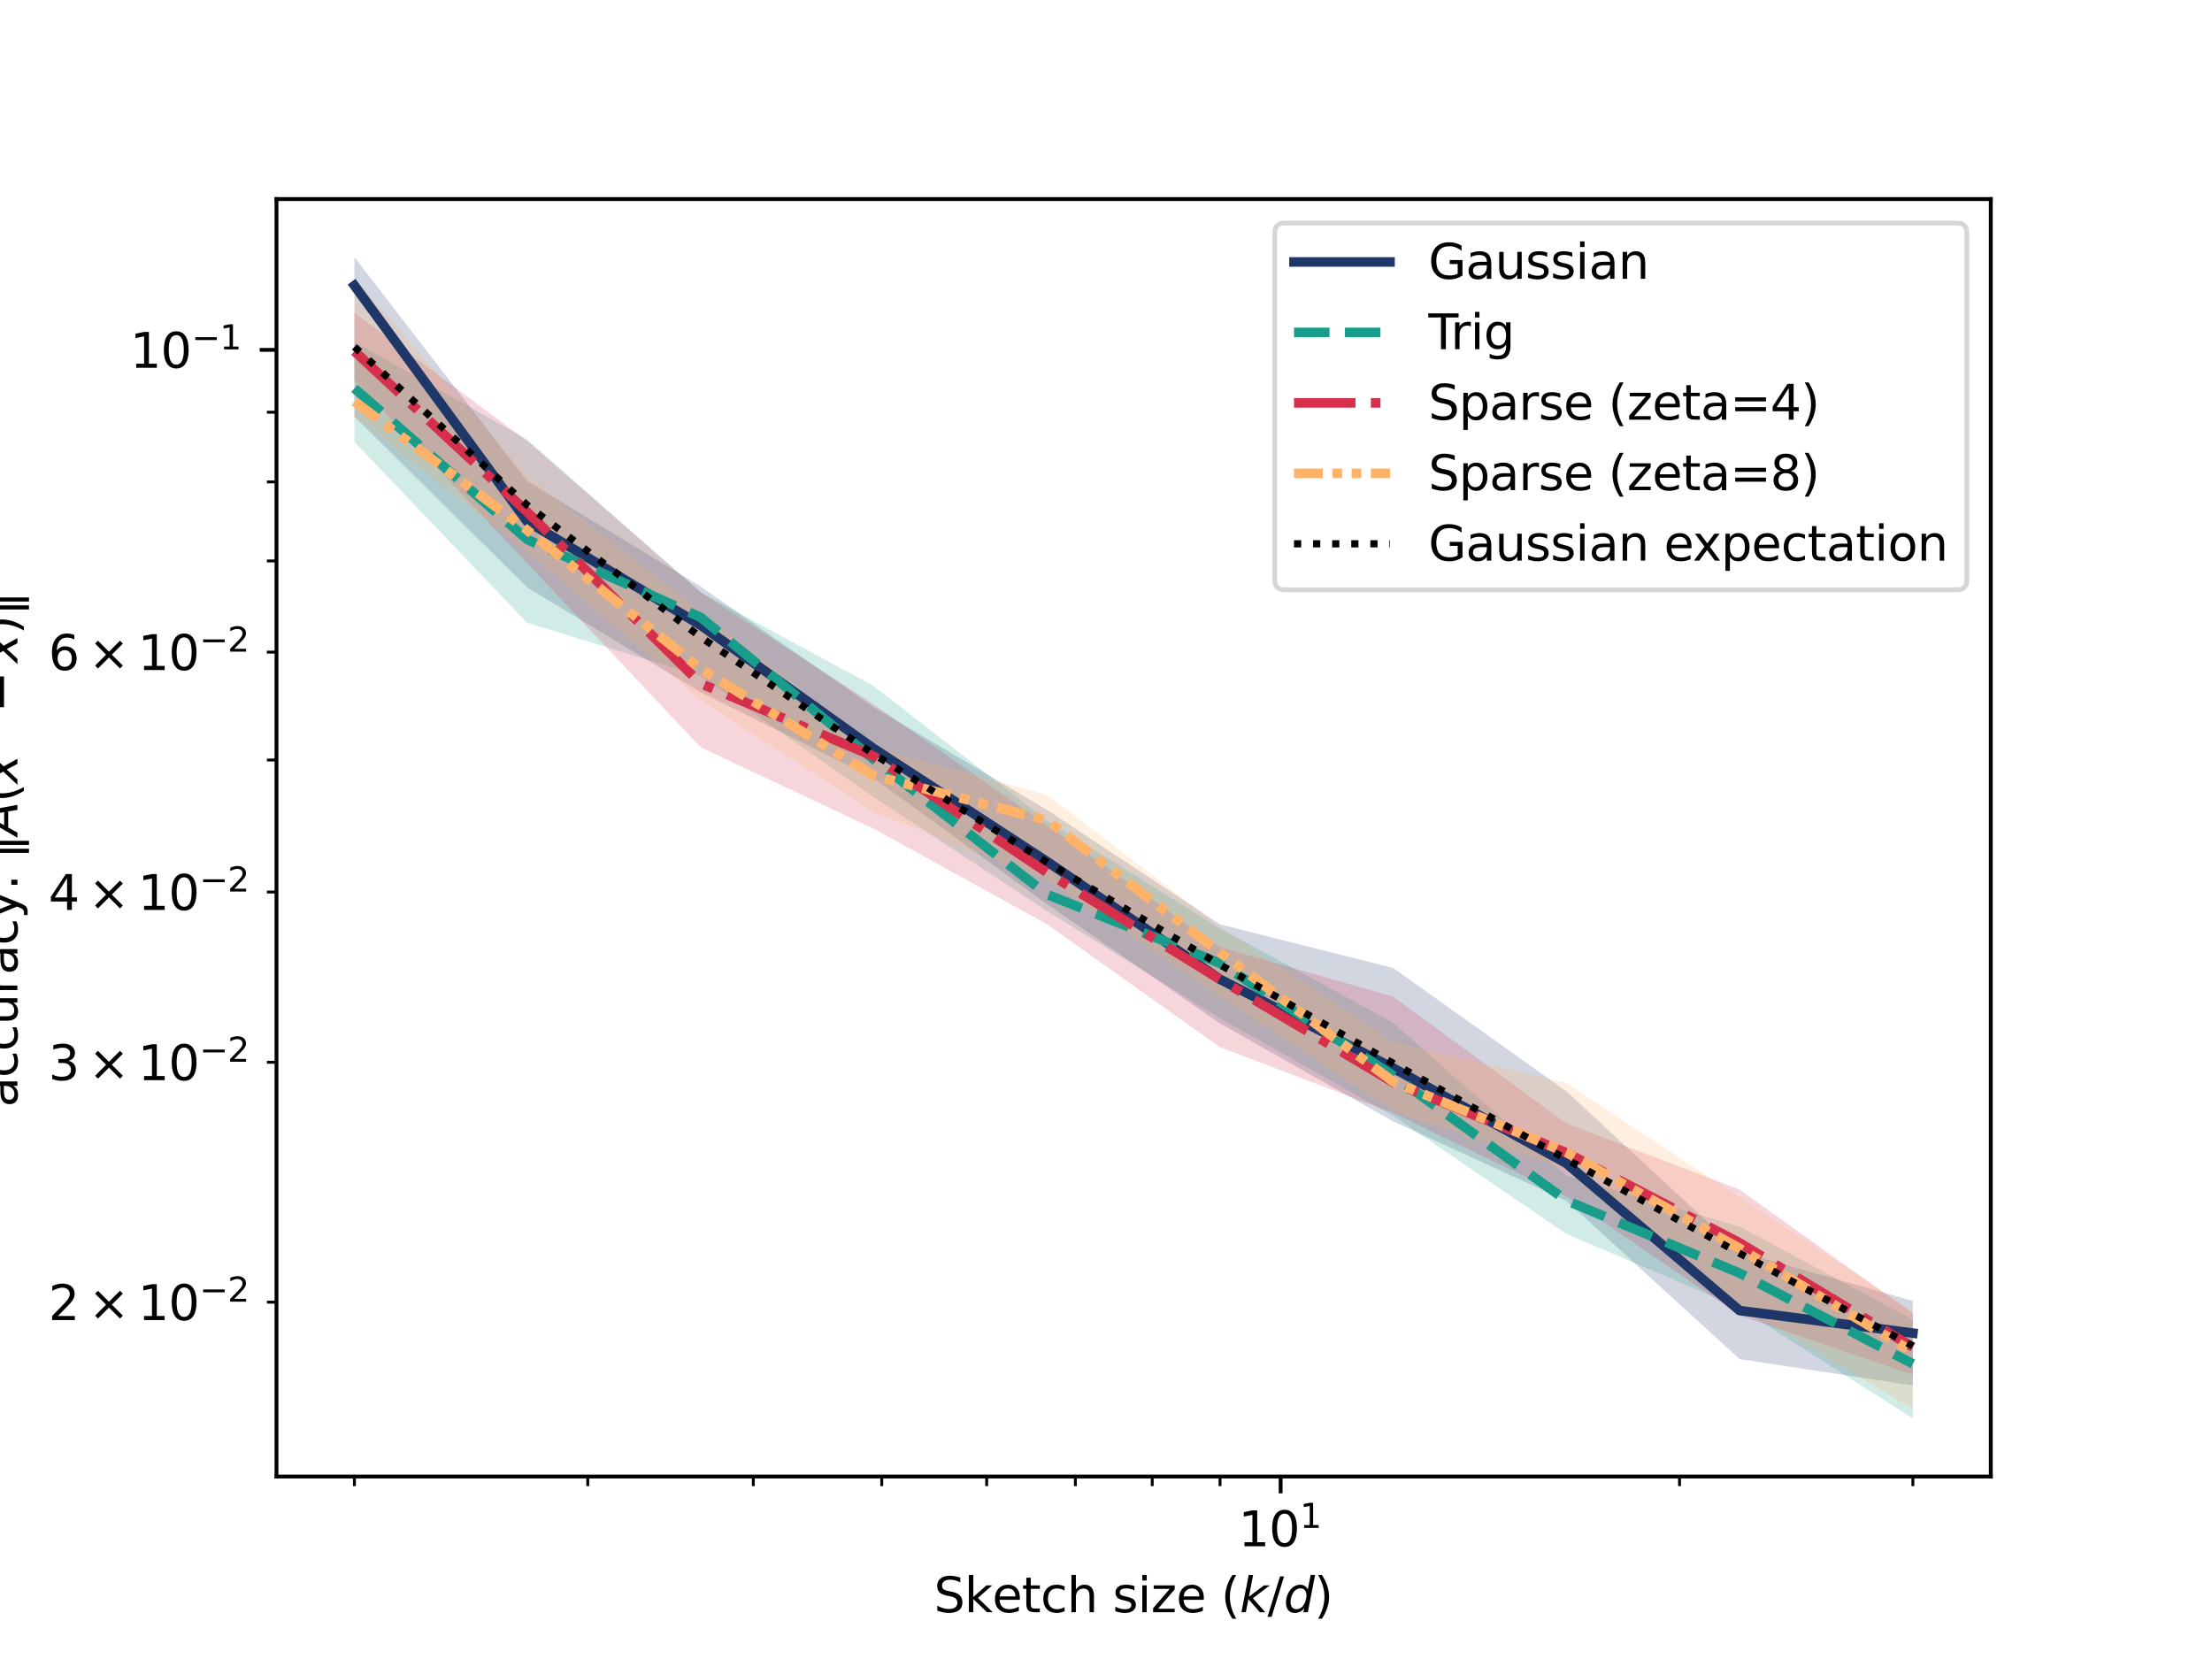 <?xml version="1.0" encoding="utf-8" standalone="no"?>
<!DOCTYPE svg PUBLIC "-//W3C//DTD SVG 1.1//EN"
  "http://www.w3.org/Graphics/SVG/1.1/DTD/svg11.dtd">
<svg xmlns:xlink="http://www.w3.org/1999/xlink" width="460.8pt" height="345.6pt" viewBox="0 0 460.8 345.6" xmlns="http://www.w3.org/2000/svg" version="1.1">
 <defs>
  <style type="text/css">*{stroke-linejoin: round; stroke-linecap: butt}</style>
 </defs>
 <g id="figure_1">
  <g id="patch_1">
   <path d="M 0 345.6 
L 460.8 345.6 
L 460.8 0 
L 0 0 
z
" style="fill: #ffffff"/>
  </g>
  <g id="axes_1">
   <g id="patch_2">
    <path d="M 57.6 307.584 
L 414.72 307.584 
L 414.72 41.472 
L 57.6 41.472 
z
" style="fill: #ffffff"/>
   </g>
   <g id="PolyCollection_1">
    <path d="M 73.833 53.568 
L 73.833 86.768 
L 109.811 122.373 
L 145.953 144.186 
L 181.992 162.075 
L 218.051 188.304 
L 254.149 213.185 
L 290.226 233.605 
L 326.306 250.162 
L 362.389 283.128 
L 398.487 288.623 
L 398.487 271.011 
L 398.487 271.011 
L 362.389 260.758 
L 326.306 227.338 
L 290.226 201.651 
L 254.149 192.556 
L 218.051 168.67 
L 181.992 147.307 
L 145.953 122.19 
L 109.811 100.22 
L 73.833 53.568 
z
" clip-path="url(#p7a488f86e8)" style="fill: #1e3668; fill-opacity: 0.2"/>
   </g>
   <g id="PolyCollection_2">
    <path d="M 73.833 71.221 
L 73.833 92.064 
L 109.811 129.731 
L 145.953 140.847 
L 181.992 166.05 
L 218.051 189.739 
L 254.149 212.107 
L 290.226 232.442 
L 326.306 257.052 
L 362.389 272.453 
L 398.487 295.488 
L 398.487 274.929 
L 398.487 274.929 
L 362.389 255.512 
L 326.306 244.928 
L 290.226 213.072 
L 254.149 193.383 
L 218.051 170.928 
L 181.992 142.921 
L 145.953 123.383 
L 109.811 91.549 
L 73.833 71.221 
z
" clip-path="url(#p7a488f86e8)" style="fill: #199d8b; fill-opacity: 0.2"/>
   </g>
   <g id="PolyCollection_3">
    <path d="M 73.833 65.202 
L 73.833 79.152 
L 109.811 117.314 
L 145.953 155.671 
L 181.992 172.614 
L 218.051 192.502 
L 254.149 218.147 
L 290.226 231.862 
L 326.306 249.237 
L 362.389 274.013 
L 398.487 286.441 
L 398.487 273.611 
L 398.487 273.611 
L 362.389 247.814 
L 326.306 234.042 
L 290.226 207.619 
L 254.149 197.309 
L 218.051 171.881 
L 181.992 146.725 
L 145.953 123.346 
L 109.811 91.857 
L 73.833 65.202 
z
" clip-path="url(#p7a488f86e8)" style="fill: #d52f4c; fill-opacity: 0.2"/>
   </g>
   <g id="PolyCollection_4">
    <path d="M 73.833 57.929 
L 73.833 86.799 
L 109.811 114.95 
L 145.953 145.797 
L 181.992 169.14 
L 218.051 183.256 
L 254.149 207.52 
L 290.226 231.473 
L 326.306 243.606 
L 362.389 271.92 
L 398.487 293.576 
L 398.487 273.234 
L 398.487 273.234 
L 362.389 249.407 
L 326.306 225.595 
L 290.226 217.062 
L 254.149 193.051 
L 218.051 165.557 
L 181.992 155.71 
L 145.953 127.354 
L 109.811 99.254 
L 73.833 57.929 
z
" clip-path="url(#p7a488f86e8)" style="fill: #ffb268; fill-opacity: 0.2"/>
   </g>
   <g id="matplotlib.axis_1">
    <g id="xtick_1">
     <g id="line2d_1">
      <defs>
       <path id="m888dd6741e" d="M 0 0 
L 0 3.5 
" style="stroke: #000000; stroke-width: 0.8"/>
      </defs>
      <g>
       <use xlink:href="#m888dd6741e" x="266.78" y="307.584" style="stroke: #000000; stroke-width: 0.8"/>
      </g>
     </g>
     <g id="text_1">
      <!-- $\mathdefault{10^{1}}$ -->
      <g transform="translate(257.98 322.182) scale(0.1 -0.1)">
       <defs>
        <path id="DejaVuSans-31" d="M 794 531 
L 1825 531 
L 1825 4091 
L 703 3866 
L 703 4441 
L 1819 4666 
L 2450 4666 
L 2450 531 
L 3481 531 
L 3481 0 
L 794 0 
L 794 531 
z
" transform="scale(0.016)"/>
        <path id="DejaVuSans-30" d="M 2034 4250 
Q 1547 4250 1301 3770 
Q 1056 3291 1056 2328 
Q 1056 1369 1301 889 
Q 1547 409 2034 409 
Q 2525 409 2770 889 
Q 3016 1369 3016 2328 
Q 3016 3291 2770 3770 
Q 2525 4250 2034 4250 
z
M 2034 4750 
Q 2819 4750 3233 4129 
Q 3647 3509 3647 2328 
Q 3647 1150 3233 529 
Q 2819 -91 2034 -91 
Q 1250 -91 836 529 
Q 422 1150 422 2328 
Q 422 3509 836 4129 
Q 1250 4750 2034 4750 
z
" transform="scale(0.016)"/>
       </defs>
       <use xlink:href="#DejaVuSans-31" transform="translate(0 0.684)"/>
       <use xlink:href="#DejaVuSans-30" transform="translate(63.623 0.684)"/>
       <use xlink:href="#DejaVuSans-31" transform="translate(128.203 38.966) scale(0.7)"/>
      </g>
     </g>
    </g>
    <g id="xtick_2">
     <g id="line2d_2">
      <defs>
       <path id="m5895e3e5b6" d="M 0 0 
L 0 2 
" style="stroke: #000000; stroke-width: 0.6"/>
      </defs>
      <g>
       <use xlink:href="#m5895e3e5b6" x="73.833" y="307.584" style="stroke: #000000; stroke-width: 0.6"/>
      </g>
     </g>
    </g>
    <g id="xtick_3">
     <g id="line2d_3">
      <g>
       <use xlink:href="#m5895e3e5b6" x="122.442" y="307.584" style="stroke: #000000; stroke-width: 0.6"/>
      </g>
     </g>
    </g>
    <g id="xtick_4">
     <g id="line2d_4">
      <g>
       <use xlink:href="#m5895e3e5b6" x="156.931" y="307.584" style="stroke: #000000; stroke-width: 0.6"/>
      </g>
     </g>
    </g>
    <g id="xtick_5">
     <g id="line2d_5">
      <g>
       <use xlink:href="#m5895e3e5b6" x="183.682" y="307.584" style="stroke: #000000; stroke-width: 0.6"/>
      </g>
     </g>
    </g>
    <g id="xtick_6">
     <g id="line2d_6">
      <g>
       <use xlink:href="#m5895e3e5b6" x="205.54" y="307.584" style="stroke: #000000; stroke-width: 0.6"/>
      </g>
     </g>
    </g>
    <g id="xtick_7">
     <g id="line2d_7">
      <g>
       <use xlink:href="#m5895e3e5b6" x="224.02" y="307.584" style="stroke: #000000; stroke-width: 0.6"/>
      </g>
     </g>
    </g>
    <g id="xtick_8">
     <g id="line2d_8">
      <g>
       <use xlink:href="#m5895e3e5b6" x="240.029" y="307.584" style="stroke: #000000; stroke-width: 0.6"/>
      </g>
     </g>
    </g>
    <g id="xtick_9">
     <g id="line2d_9">
      <g>
       <use xlink:href="#m5895e3e5b6" x="254.149" y="307.584" style="stroke: #000000; stroke-width: 0.6"/>
      </g>
     </g>
    </g>
    <g id="xtick_10">
     <g id="line2d_10">
      <g>
       <use xlink:href="#m5895e3e5b6" x="349.878" y="307.584" style="stroke: #000000; stroke-width: 0.6"/>
      </g>
     </g>
    </g>
    <g id="xtick_11">
     <g id="line2d_11">
      <g>
       <use xlink:href="#m5895e3e5b6" x="398.487" y="307.584" style="stroke: #000000; stroke-width: 0.6"/>
      </g>
     </g>
    </g>
    <g id="text_2">
     <!-- Sketch size ($k/d$) -->
     <g transform="translate(194.56 335.861) scale(0.1 -0.1)">
      <defs>
       <path id="DejaVuSans-53" d="M 3425 4513 
L 3425 3897 
Q 3066 4069 2747 4153 
Q 2428 4238 2131 4238 
Q 1616 4238 1336 4038 
Q 1056 3838 1056 3469 
Q 1056 3159 1242 3001 
Q 1428 2844 1947 2747 
L 2328 2669 
Q 3034 2534 3370 2195 
Q 3706 1856 3706 1288 
Q 3706 609 3251 259 
Q 2797 -91 1919 -91 
Q 1588 -91 1214 -16 
Q 841 59 441 206 
L 441 856 
Q 825 641 1194 531 
Q 1563 422 1919 422 
Q 2459 422 2753 634 
Q 3047 847 3047 1241 
Q 3047 1584 2836 1778 
Q 2625 1972 2144 2069 
L 1759 2144 
Q 1053 2284 737 2584 
Q 422 2884 422 3419 
Q 422 4038 858 4394 
Q 1294 4750 2059 4750 
Q 2388 4750 2728 4690 
Q 3069 4631 3425 4513 
z
" transform="scale(0.016)"/>
       <path id="DejaVuSans-6b" d="M 581 4863 
L 1159 4863 
L 1159 1991 
L 2875 3500 
L 3609 3500 
L 1753 1863 
L 3688 0 
L 2938 0 
L 1159 1709 
L 1159 0 
L 581 0 
L 581 4863 
z
" transform="scale(0.016)"/>
       <path id="DejaVuSans-65" d="M 3597 1894 
L 3597 1613 
L 953 1613 
Q 991 1019 1311 708 
Q 1631 397 2203 397 
Q 2534 397 2845 478 
Q 3156 559 3463 722 
L 3463 178 
Q 3153 47 2828 -22 
Q 2503 -91 2169 -91 
Q 1331 -91 842 396 
Q 353 884 353 1716 
Q 353 2575 817 3079 
Q 1281 3584 2069 3584 
Q 2775 3584 3186 3129 
Q 3597 2675 3597 1894 
z
M 3022 2063 
Q 3016 2534 2758 2815 
Q 2500 3097 2075 3097 
Q 1594 3097 1305 2825 
Q 1016 2553 972 2059 
L 3022 2063 
z
" transform="scale(0.016)"/>
       <path id="DejaVuSans-74" d="M 1172 4494 
L 1172 3500 
L 2356 3500 
L 2356 3053 
L 1172 3053 
L 1172 1153 
Q 1172 725 1289 603 
Q 1406 481 1766 481 
L 2356 481 
L 2356 0 
L 1766 0 
Q 1100 0 847 248 
Q 594 497 594 1153 
L 594 3053 
L 172 3053 
L 172 3500 
L 594 3500 
L 594 4494 
L 1172 4494 
z
" transform="scale(0.016)"/>
       <path id="DejaVuSans-63" d="M 3122 3366 
L 3122 2828 
Q 2878 2963 2633 3030 
Q 2388 3097 2138 3097 
Q 1578 3097 1268 2742 
Q 959 2388 959 1747 
Q 959 1106 1268 751 
Q 1578 397 2138 397 
Q 2388 397 2633 464 
Q 2878 531 3122 666 
L 3122 134 
Q 2881 22 2623 -34 
Q 2366 -91 2075 -91 
Q 1284 -91 818 406 
Q 353 903 353 1747 
Q 353 2603 823 3093 
Q 1294 3584 2113 3584 
Q 2378 3584 2631 3529 
Q 2884 3475 3122 3366 
z
" transform="scale(0.016)"/>
       <path id="DejaVuSans-68" d="M 3513 2113 
L 3513 0 
L 2938 0 
L 2938 2094 
Q 2938 2591 2744 2837 
Q 2550 3084 2163 3084 
Q 1697 3084 1428 2787 
Q 1159 2491 1159 1978 
L 1159 0 
L 581 0 
L 581 4863 
L 1159 4863 
L 1159 2956 
Q 1366 3272 1645 3428 
Q 1925 3584 2291 3584 
Q 2894 3584 3203 3211 
Q 3513 2838 3513 2113 
z
" transform="scale(0.016)"/>
       <path id="DejaVuSans-20" transform="scale(0.016)"/>
       <path id="DejaVuSans-73" d="M 2834 3397 
L 2834 2853 
Q 2591 2978 2328 3040 
Q 2066 3103 1784 3103 
Q 1356 3103 1142 2972 
Q 928 2841 928 2578 
Q 928 2378 1081 2264 
Q 1234 2150 1697 2047 
L 1894 2003 
Q 2506 1872 2764 1633 
Q 3022 1394 3022 966 
Q 3022 478 2636 193 
Q 2250 -91 1575 -91 
Q 1294 -91 989 -36 
Q 684 19 347 128 
L 347 722 
Q 666 556 975 473 
Q 1284 391 1588 391 
Q 1994 391 2212 530 
Q 2431 669 2431 922 
Q 2431 1156 2273 1281 
Q 2116 1406 1581 1522 
L 1381 1569 
Q 847 1681 609 1914 
Q 372 2147 372 2553 
Q 372 3047 722 3315 
Q 1072 3584 1716 3584 
Q 2034 3584 2315 3537 
Q 2597 3491 2834 3397 
z
" transform="scale(0.016)"/>
       <path id="DejaVuSans-69" d="M 603 3500 
L 1178 3500 
L 1178 0 
L 603 0 
L 603 3500 
z
M 603 4863 
L 1178 4863 
L 1178 4134 
L 603 4134 
L 603 4863 
z
" transform="scale(0.016)"/>
       <path id="DejaVuSans-7a" d="M 353 3500 
L 3084 3500 
L 3084 2975 
L 922 459 
L 3084 459 
L 3084 0 
L 275 0 
L 275 525 
L 2438 3041 
L 353 3041 
L 353 3500 
z
" transform="scale(0.016)"/>
       <path id="DejaVuSans-28" d="M 1984 4856 
Q 1566 4138 1362 3434 
Q 1159 2731 1159 2009 
Q 1159 1288 1364 580 
Q 1569 -128 1984 -844 
L 1484 -844 
Q 1016 -109 783 600 
Q 550 1309 550 2009 
Q 550 2706 781 3412 
Q 1013 4119 1484 4856 
L 1984 4856 
z
" transform="scale(0.016)"/>
       <path id="DejaVuSans-Oblique-6b" d="M 1172 4863 
L 1747 4863 
L 1197 2028 
L 3169 3500 
L 3916 3500 
L 1716 1825 
L 3322 0 
L 2625 0 
L 1131 1709 
L 800 0 
L 225 0 
L 1172 4863 
z
" transform="scale(0.016)"/>
       <path id="DejaVuSans-2f" d="M 1625 4666 
L 2156 4666 
L 531 -594 
L 0 -594 
L 1625 4666 
z
" transform="scale(0.016)"/>
       <path id="DejaVuSans-Oblique-64" d="M 2675 525 
Q 2444 222 2128 65 
Q 1813 -91 1428 -91 
Q 903 -91 598 267 
Q 294 625 294 1247 
Q 294 1766 478 2236 
Q 663 2706 1013 3078 
Q 1244 3325 1534 3454 
Q 1825 3584 2144 3584 
Q 2481 3584 2739 3421 
Q 2997 3259 3138 2956 
L 3513 4863 
L 4091 4863 
L 3144 0 
L 2566 0 
L 2675 525 
z
M 891 1350 
Q 891 897 1095 644 
Q 1300 391 1663 391 
Q 1931 391 2161 520 
Q 2391 650 2566 903 
Q 2750 1166 2856 1509 
Q 2963 1853 2963 2188 
Q 2963 2622 2758 2865 
Q 2553 3109 2194 3109 
Q 1922 3109 1687 2981 
Q 1453 2853 1288 2613 
Q 1106 2353 998 2009 
Q 891 1666 891 1350 
z
" transform="scale(0.016)"/>
       <path id="DejaVuSans-29" d="M 513 4856 
L 1013 4856 
Q 1481 4119 1714 3412 
Q 1947 2706 1947 2009 
Q 1947 1309 1714 600 
Q 1481 -109 1013 -844 
L 513 -844 
Q 928 -128 1133 580 
Q 1338 1288 1338 2009 
Q 1338 2731 1133 3434 
Q 928 4138 513 4856 
z
" transform="scale(0.016)"/>
      </defs>
      <use xlink:href="#DejaVuSans-53" transform="translate(0 0.016)"/>
      <use xlink:href="#DejaVuSans-6b" transform="translate(63.477 0.016)"/>
      <use xlink:href="#DejaVuSans-65" transform="translate(121.387 0.016)"/>
      <use xlink:href="#DejaVuSans-74" transform="translate(182.91 0.016)"/>
      <use xlink:href="#DejaVuSans-63" transform="translate(222.119 0.016)"/>
      <use xlink:href="#DejaVuSans-68" transform="translate(277.1 0.016)"/>
      <use xlink:href="#DejaVuSans-20" transform="translate(340.479 0.016)"/>
      <use xlink:href="#DejaVuSans-73" transform="translate(372.266 0.016)"/>
      <use xlink:href="#DejaVuSans-69" transform="translate(424.365 0.016)"/>
      <use xlink:href="#DejaVuSans-7a" transform="translate(452.148 0.016)"/>
      <use xlink:href="#DejaVuSans-65" transform="translate(504.639 0.016)"/>
      <use xlink:href="#DejaVuSans-20" transform="translate(566.162 0.016)"/>
      <use xlink:href="#DejaVuSans-28" transform="translate(597.949 0.016)"/>
      <use xlink:href="#DejaVuSans-Oblique-6b" transform="translate(636.963 0.016)"/>
      <use xlink:href="#DejaVuSans-2f" transform="translate(694.873 0.016)"/>
      <use xlink:href="#DejaVuSans-Oblique-64" transform="translate(728.564 0.016)"/>
      <use xlink:href="#DejaVuSans-29" transform="translate(792.041 0.016)"/>
     </g>
    </g>
   </g>
   <g id="matplotlib.axis_2">
    <g id="ytick_1">
     <g id="line2d_12">
      <defs>
       <path id="m5e36f7bb59" d="M 0 0 
L -3.5 0 
" style="stroke: #000000; stroke-width: 0.8"/>
      </defs>
      <g>
       <use xlink:href="#m5e36f7bb59" x="57.6" y="72.885" style="stroke: #000000; stroke-width: 0.8"/>
      </g>
     </g>
     <g id="text_3">
      <!-- $\mathdefault{10^{-1}}$ -->
      <g transform="translate(27.1 76.684) scale(0.1 -0.1)">
       <defs>
        <path id="DejaVuSans-2212" d="M 678 2272 
L 4684 2272 
L 4684 1741 
L 678 1741 
L 678 2272 
z
" transform="scale(0.016)"/>
       </defs>
       <use xlink:href="#DejaVuSans-31" transform="translate(0 0.684)"/>
       <use xlink:href="#DejaVuSans-30" transform="translate(63.623 0.684)"/>
       <use xlink:href="#DejaVuSans-2212" transform="translate(128.203 38.966) scale(0.7)"/>
       <use xlink:href="#DejaVuSans-31" transform="translate(186.855 38.966) scale(0.7)"/>
      </g>
     </g>
    </g>
    <g id="ytick_2">
     <g id="line2d_13">
      <defs>
       <path id="m62180557c3" d="M 0 0 
L -2 0 
" style="stroke: #000000; stroke-width: 0.6"/>
      </defs>
      <g>
       <use xlink:href="#m62180557c3" x="57.6" y="271.269" style="stroke: #000000; stroke-width: 0.6"/>
      </g>
     </g>
     <g id="text_4">
      <!-- $\mathdefault{2\times10^{-2}}$ -->
      <g transform="translate(10.1 275.068) scale(0.1 -0.1)">
       <defs>
        <path id="DejaVuSans-32" d="M 1228 531 
L 3431 531 
L 3431 0 
L 469 0 
L 469 531 
Q 828 903 1448 1529 
Q 2069 2156 2228 2338 
Q 2531 2678 2651 2914 
Q 2772 3150 2772 3378 
Q 2772 3750 2511 3984 
Q 2250 4219 1831 4219 
Q 1534 4219 1204 4116 
Q 875 4013 500 3803 
L 500 4441 
Q 881 4594 1212 4672 
Q 1544 4750 1819 4750 
Q 2544 4750 2975 4387 
Q 3406 4025 3406 3419 
Q 3406 3131 3298 2873 
Q 3191 2616 2906 2266 
Q 2828 2175 2409 1742 
Q 1991 1309 1228 531 
z
" transform="scale(0.016)"/>
        <path id="DejaVuSans-d7" d="M 4488 3438 
L 3059 2003 
L 4488 575 
L 4116 197 
L 2681 1631 
L 1247 197 
L 878 575 
L 2303 2003 
L 878 3438 
L 1247 3816 
L 2681 2381 
L 4116 3816 
L 4488 3438 
z
" transform="scale(0.016)"/>
       </defs>
       <use xlink:href="#DejaVuSans-32" transform="translate(0 0.766)"/>
       <use xlink:href="#DejaVuSans-d7" transform="translate(83.105 0.766)"/>
       <use xlink:href="#DejaVuSans-31" transform="translate(186.377 0.766)"/>
       <use xlink:href="#DejaVuSans-30" transform="translate(250 0.766)"/>
       <use xlink:href="#DejaVuSans-2212" transform="translate(314.58 39.047) scale(0.7)"/>
       <use xlink:href="#DejaVuSans-32" transform="translate(373.232 39.047) scale(0.7)"/>
      </g>
     </g>
    </g>
    <g id="ytick_3">
     <g id="line2d_14">
      <g>
       <use xlink:href="#m62180557c3" x="57.6" y="221.29" style="stroke: #000000; stroke-width: 0.6"/>
      </g>
     </g>
     <g id="text_5">
      <!-- $\mathdefault{3\times10^{-2}}$ -->
      <g transform="translate(10.1 225.089) scale(0.1 -0.1)">
       <defs>
        <path id="DejaVuSans-33" d="M 2597 2516 
Q 3050 2419 3304 2112 
Q 3559 1806 3559 1356 
Q 3559 666 3084 287 
Q 2609 -91 1734 -91 
Q 1441 -91 1130 -33 
Q 819 25 488 141 
L 488 750 
Q 750 597 1062 519 
Q 1375 441 1716 441 
Q 2309 441 2620 675 
Q 2931 909 2931 1356 
Q 2931 1769 2642 2001 
Q 2353 2234 1838 2234 
L 1294 2234 
L 1294 2753 
L 1863 2753 
Q 2328 2753 2575 2939 
Q 2822 3125 2822 3475 
Q 2822 3834 2567 4026 
Q 2313 4219 1838 4219 
Q 1578 4219 1281 4162 
Q 984 4106 628 3988 
L 628 4550 
Q 988 4650 1302 4700 
Q 1616 4750 1894 4750 
Q 2613 4750 3031 4423 
Q 3450 4097 3450 3541 
Q 3450 3153 3228 2886 
Q 3006 2619 2597 2516 
z
" transform="scale(0.016)"/>
       </defs>
       <use xlink:href="#DejaVuSans-33" transform="translate(0 0.766)"/>
       <use xlink:href="#DejaVuSans-d7" transform="translate(83.105 0.766)"/>
       <use xlink:href="#DejaVuSans-31" transform="translate(186.377 0.766)"/>
       <use xlink:href="#DejaVuSans-30" transform="translate(250 0.766)"/>
       <use xlink:href="#DejaVuSans-2212" transform="translate(314.58 39.047) scale(0.7)"/>
       <use xlink:href="#DejaVuSans-32" transform="translate(373.232 39.047) scale(0.7)"/>
      </g>
     </g>
    </g>
    <g id="ytick_4">
     <g id="line2d_15">
      <g>
       <use xlink:href="#m62180557c3" x="57.6" y="185.83" style="stroke: #000000; stroke-width: 0.6"/>
      </g>
     </g>
     <g id="text_6">
      <!-- $\mathdefault{4\times10^{-2}}$ -->
      <g transform="translate(10.1 189.629) scale(0.1 -0.1)">
       <defs>
        <path id="DejaVuSans-34" d="M 2419 4116 
L 825 1625 
L 2419 1625 
L 2419 4116 
z
M 2253 4666 
L 3047 4666 
L 3047 1625 
L 3713 1625 
L 3713 1100 
L 3047 1100 
L 3047 0 
L 2419 0 
L 2419 1100 
L 313 1100 
L 313 1709 
L 2253 4666 
z
" transform="scale(0.016)"/>
       </defs>
       <use xlink:href="#DejaVuSans-34" transform="translate(0 0.766)"/>
       <use xlink:href="#DejaVuSans-d7" transform="translate(83.105 0.766)"/>
       <use xlink:href="#DejaVuSans-31" transform="translate(186.377 0.766)"/>
       <use xlink:href="#DejaVuSans-30" transform="translate(250 0.766)"/>
       <use xlink:href="#DejaVuSans-2212" transform="translate(314.58 39.047) scale(0.7)"/>
       <use xlink:href="#DejaVuSans-32" transform="translate(373.232 39.047) scale(0.7)"/>
      </g>
     </g>
    </g>
    <g id="ytick_5">
     <g id="line2d_16">
      <g>
       <use xlink:href="#m62180557c3" x="57.6" y="158.324" style="stroke: #000000; stroke-width: 0.6"/>
      </g>
     </g>
    </g>
    <g id="ytick_6">
     <g id="line2d_17">
      <g>
       <use xlink:href="#m62180557c3" x="57.6" y="135.851" style="stroke: #000000; stroke-width: 0.6"/>
      </g>
     </g>
     <g id="text_7">
      <!-- $\mathdefault{6\times10^{-2}}$ -->
      <g transform="translate(10.1 139.65) scale(0.1 -0.1)">
       <defs>
        <path id="DejaVuSans-36" d="M 2113 2584 
Q 1688 2584 1439 2293 
Q 1191 2003 1191 1497 
Q 1191 994 1439 701 
Q 1688 409 2113 409 
Q 2538 409 2786 701 
Q 3034 994 3034 1497 
Q 3034 2003 2786 2293 
Q 2538 2584 2113 2584 
z
M 3366 4563 
L 3366 3988 
Q 3128 4100 2886 4159 
Q 2644 4219 2406 4219 
Q 1781 4219 1451 3797 
Q 1122 3375 1075 2522 
Q 1259 2794 1537 2939 
Q 1816 3084 2150 3084 
Q 2853 3084 3261 2657 
Q 3669 2231 3669 1497 
Q 3669 778 3244 343 
Q 2819 -91 2113 -91 
Q 1303 -91 875 529 
Q 447 1150 447 2328 
Q 447 3434 972 4092 
Q 1497 4750 2381 4750 
Q 2619 4750 2861 4703 
Q 3103 4656 3366 4563 
z
" transform="scale(0.016)"/>
       </defs>
       <use xlink:href="#DejaVuSans-36" transform="translate(0 0.766)"/>
       <use xlink:href="#DejaVuSans-d7" transform="translate(83.105 0.766)"/>
       <use xlink:href="#DejaVuSans-31" transform="translate(186.377 0.766)"/>
       <use xlink:href="#DejaVuSans-30" transform="translate(250 0.766)"/>
       <use xlink:href="#DejaVuSans-2212" transform="translate(314.58 39.047) scale(0.7)"/>
       <use xlink:href="#DejaVuSans-32" transform="translate(373.232 39.047) scale(0.7)"/>
      </g>
     </g>
    </g>
    <g id="ytick_7">
     <g id="line2d_18">
      <g>
       <use xlink:href="#m62180557c3" x="57.6" y="116.85" style="stroke: #000000; stroke-width: 0.6"/>
      </g>
     </g>
    </g>
    <g id="ytick_8">
     <g id="line2d_19">
      <g>
       <use xlink:href="#m62180557c3" x="57.6" y="100.39" style="stroke: #000000; stroke-width: 0.6"/>
      </g>
     </g>
    </g>
    <g id="ytick_9">
     <g id="line2d_20">
      <g>
       <use xlink:href="#m62180557c3" x="57.6" y="85.872" style="stroke: #000000; stroke-width: 0.6"/>
      </g>
     </g>
    </g>
    <g id="text_8">
     <!-- accuracy: $\|A(x^*-\widehat{x})\|^2$ -->
     <g transform="translate(3.7 230.628) rotate(-90) scale(0.1 -0.1)">
      <defs>
       <path id="DejaVuSans-61" d="M 2194 1759 
Q 1497 1759 1228 1600 
Q 959 1441 959 1056 
Q 959 750 1161 570 
Q 1363 391 1709 391 
Q 2188 391 2477 730 
Q 2766 1069 2766 1631 
L 2766 1759 
L 2194 1759 
z
M 3341 1997 
L 3341 0 
L 2766 0 
L 2766 531 
Q 2569 213 2275 61 
Q 1981 -91 1556 -91 
Q 1019 -91 701 211 
Q 384 513 384 1019 
Q 384 1609 779 1909 
Q 1175 2209 1959 2209 
L 2766 2209 
L 2766 2266 
Q 2766 2663 2505 2880 
Q 2244 3097 1772 3097 
Q 1472 3097 1187 3025 
Q 903 2953 641 2809 
L 641 3341 
Q 956 3463 1253 3523 
Q 1550 3584 1831 3584 
Q 2591 3584 2966 3190 
Q 3341 2797 3341 1997 
z
" transform="scale(0.016)"/>
       <path id="DejaVuSans-75" d="M 544 1381 
L 544 3500 
L 1119 3500 
L 1119 1403 
Q 1119 906 1312 657 
Q 1506 409 1894 409 
Q 2359 409 2629 706 
Q 2900 1003 2900 1516 
L 2900 3500 
L 3475 3500 
L 3475 0 
L 2900 0 
L 2900 538 
Q 2691 219 2414 64 
Q 2138 -91 1772 -91 
Q 1169 -91 856 284 
Q 544 659 544 1381 
z
M 1991 3584 
L 1991 3584 
z
" transform="scale(0.016)"/>
       <path id="DejaVuSans-72" d="M 2631 2963 
Q 2534 3019 2420 3045 
Q 2306 3072 2169 3072 
Q 1681 3072 1420 2755 
Q 1159 2438 1159 1844 
L 1159 0 
L 581 0 
L 581 3500 
L 1159 3500 
L 1159 2956 
Q 1341 3275 1631 3429 
Q 1922 3584 2338 3584 
Q 2397 3584 2469 3576 
Q 2541 3569 2628 3553 
L 2631 2963 
z
" transform="scale(0.016)"/>
       <path id="DejaVuSans-79" d="M 2059 -325 
Q 1816 -950 1584 -1140 
Q 1353 -1331 966 -1331 
L 506 -1331 
L 506 -850 
L 844 -850 
Q 1081 -850 1212 -737 
Q 1344 -625 1503 -206 
L 1606 56 
L 191 3500 
L 800 3500 
L 1894 763 
L 2988 3500 
L 3597 3500 
L 2059 -325 
z
" transform="scale(0.016)"/>
       <path id="DejaVuSans-3a" d="M 750 794 
L 1409 794 
L 1409 0 
L 750 0 
L 750 794 
z
M 750 3309 
L 1409 3309 
L 1409 2516 
L 750 2516 
L 750 3309 
z
" transform="scale(0.016)"/>
       <path id="DejaVuSans-2016" d="M 1344 4891 
L 1344 -1509 
L 813 -1509 
L 813 4891 
L 1344 4891 
z
M 2375 4891 
L 2375 -1509 
L 1844 -1509 
L 1844 4891 
L 2375 4891 
z
" transform="scale(0.016)"/>
       <path id="DejaVuSans-Oblique-41" d="M 2356 4666 
L 3072 4666 
L 3938 0 
L 3278 0 
L 3084 1197 
L 984 1197 
L 325 0 
L -341 0 
L 2356 4666 
z
M 2584 4044 
L 1275 1722 
L 2988 1722 
L 2584 4044 
z
" transform="scale(0.016)"/>
       <path id="DejaVuSans-Oblique-78" d="M 3841 3500 
L 2234 1784 
L 3219 0 
L 2559 0 
L 1819 1388 
L 531 0 
L -166 0 
L 1556 1844 
L 641 3500 
L 1300 3500 
L 1972 2234 
L 3144 3500 
L 3841 3500 
z
" transform="scale(0.016)"/>
       <path id="DejaVuSans-2a" d="M 3009 3897 
L 1888 3291 
L 3009 2681 
L 2828 2375 
L 1778 3009 
L 1778 1831 
L 1422 1831 
L 1422 3009 
L 372 2375 
L 191 2681 
L 1313 3291 
L 191 3897 
L 372 4206 
L 1422 3572 
L 1422 4750 
L 1778 4750 
L 1778 3572 
L 2828 4206 
L 3009 3897 
z
" transform="scale(0.016)"/>
       <path id="STIXSizeTwoSym-Regular-302" d="M -1094 3610 
L -1728 3610 
L -4224 4538 
L -6726 3610 
L -7360 3610 
L -4378 4973 
L -4070 4973 
L -1094 3610 
z
" transform="scale(0.016)"/>
      </defs>
      <use xlink:href="#DejaVuSans-61" transform="translate(0 0.766)"/>
      <use xlink:href="#DejaVuSans-63" transform="translate(61.279 0.766)"/>
      <use xlink:href="#DejaVuSans-63" transform="translate(116.26 0.766)"/>
      <use xlink:href="#DejaVuSans-75" transform="translate(171.24 0.766)"/>
      <use xlink:href="#DejaVuSans-72" transform="translate(234.619 0.766)"/>
      <use xlink:href="#DejaVuSans-61" transform="translate(275.732 0.766)"/>
      <use xlink:href="#DejaVuSans-63" transform="translate(337.012 0.766)"/>
      <use xlink:href="#DejaVuSans-79" transform="translate(391.992 0.766)"/>
      <use xlink:href="#DejaVuSans-3a" transform="translate(451.172 0.766)"/>
      <use xlink:href="#DejaVuSans-20" transform="translate(484.863 0.766)"/>
      <use xlink:href="#DejaVuSans-2016" transform="translate(516.65 0.766)"/>
      <use xlink:href="#DejaVuSans-Oblique-41" transform="translate(566.65 0.766)"/>
      <use xlink:href="#DejaVuSans-28" transform="translate(635.059 0.766)"/>
      <use xlink:href="#DejaVuSans-Oblique-78" transform="translate(674.072 0.766)"/>
      <use xlink:href="#DejaVuSans-2a" transform="translate(751.356 39.047) scale(0.7)"/>
      <use xlink:href="#DejaVuSans-2212" transform="translate(822.21 0.766)"/>
      <use xlink:href="#STIXSizeTwoSym-Regular-302" transform="translate(1002.777 33.859) scale(0.604)"/>
      <use xlink:href="#DejaVuSans-Oblique-78" transform="translate(925.482 0.766)"/>
      <use xlink:href="#DejaVuSans-29" transform="translate(984.661 0.766)"/>
      <use xlink:href="#DejaVuSans-2016" transform="translate(1023.675 0.766)"/>
      <use xlink:href="#DejaVuSans-32" transform="translate(1074.632 39.047) scale(0.7)"/>
     </g>
    </g>
   </g>
   <g id="line2d_21">
    <path d="M 73.833 59.491 
L 109.811 108.617 
L 145.953 130.235 
L 181.992 155.936 
L 218.051 179.43 
L 254.149 203.996 
L 290.226 222.492 
L 326.306 242.351 
L 362.389 273.01 
L 398.487 277.715 
" clip-path="url(#p7a488f86e8)" style="fill: none; stroke: #1e3668; stroke-width: 2; stroke-linecap: square"/>
   </g>
   <g id="line2d_22">
    <path d="M 73.833 80.901 
L 109.811 112.376 
L 145.953 128.607 
L 181.992 158.178 
L 218.051 186.299 
L 254.149 200.664 
L 290.226 224.073 
L 326.306 250.088 
L 362.389 265.22 
L 398.487 284.123 
" clip-path="url(#p7a488f86e8)" style="fill: none; stroke-dasharray: 7.4,3.2; stroke-dashoffset: 0; stroke: #199d8b; stroke-width: 2"/>
   </g>
   <g id="line2d_23">
    <path d="M 73.833 73.159 
L 109.811 106.629 
L 145.953 142.386 
L 181.992 157.541 
L 218.051 181.723 
L 254.149 204.037 
L 290.226 225.46 
L 326.306 240.13 
L 362.389 258.908 
L 398.487 280.66 
" clip-path="url(#p7a488f86e8)" style="fill: none; stroke-dasharray: 12.8,3.2,2,3.2; stroke-dashoffset: 0; stroke: #d52f4c; stroke-width: 2"/>
   </g>
   <g id="line2d_24">
    <path d="M 73.833 83.637 
L 109.811 110.437 
L 145.953 139.343 
L 181.992 161.581 
L 218.051 170.85 
L 254.149 198.442 
L 290.226 225.335 
L 326.306 240.053 
L 362.389 260.062 
L 398.487 281.612 
" clip-path="url(#p7a488f86e8)" style="fill: none; stroke-dasharray: 6,2,2,2,2,2; stroke-dashoffset: 0; stroke: #ffb268; stroke-width: 2"/>
   </g>
   <g id="line2d_25">
    <path d="M 73.833 72.265 
L 109.811 105.225 
L 145.953 132.715 
L 181.992 157.079 
L 218.051 179.609 
L 254.149 200.967 
L 290.226 221.506 
L 326.306 241.488 
L 362.389 261.079 
L 398.487 280.395 
" clip-path="url(#p7a488f86e8)" style="fill: none; stroke-dasharray: 1.5,2.475; stroke-dashoffset: 0; stroke: #000000; stroke-width: 1.5"/>
   </g>
   <g id="patch_3">
    <path d="M 57.6 307.584 
L 57.6 41.472 
" style="fill: none; stroke: #000000; stroke-width: 0.8; stroke-linejoin: miter; stroke-linecap: square"/>
   </g>
   <g id="patch_4">
    <path d="M 414.72 307.584 
L 414.72 41.472 
" style="fill: none; stroke: #000000; stroke-width: 0.8; stroke-linejoin: miter; stroke-linecap: square"/>
   </g>
   <g id="patch_5">
    <path d="M 57.6 307.584 
L 414.72 307.584 
" style="fill: none; stroke: #000000; stroke-width: 0.8; stroke-linejoin: miter; stroke-linecap: square"/>
   </g>
   <g id="patch_6">
    <path d="M 57.6 41.472 
L 414.72 41.472 
" style="fill: none; stroke: #000000; stroke-width: 0.8; stroke-linejoin: miter; stroke-linecap: square"/>
   </g>
   <g id="legend_1">
    <g id="patch_7">
     <path d="M 267.565 122.863 
L 407.72 122.863 
Q 409.72 122.863 409.72 120.863 
L 409.72 48.472 
Q 409.72 46.472 407.72 46.472 
L 267.565 46.472 
Q 265.565 46.472 265.565 48.472 
L 265.565 120.863 
Q 265.565 122.863 267.565 122.863 
z
" style="fill: #ffffff; opacity: 0.8; stroke: #cccccc; stroke-linejoin: miter"/>
    </g>
    <g id="line2d_26">
     <path d="M 269.565 54.57 
L 279.565 54.57 
L 289.565 54.57 
" style="fill: none; stroke: #1e3668; stroke-width: 2; stroke-linecap: square"/>
    </g>
    <g id="text_9">
     <!-- Gaussian -->
     <g transform="translate(297.565 58.07) scale(0.1 -0.1)">
      <defs>
       <path id="DejaVuSans-47" d="M 3809 666 
L 3809 1919 
L 2778 1919 
L 2778 2438 
L 4434 2438 
L 4434 434 
Q 4069 175 3628 42 
Q 3188 -91 2688 -91 
Q 1594 -91 976 548 
Q 359 1188 359 2328 
Q 359 3472 976 4111 
Q 1594 4750 2688 4750 
Q 3144 4750 3555 4637 
Q 3966 4525 4313 4306 
L 4313 3634 
Q 3963 3931 3569 4081 
Q 3175 4231 2741 4231 
Q 1884 4231 1454 3753 
Q 1025 3275 1025 2328 
Q 1025 1384 1454 906 
Q 1884 428 2741 428 
Q 3075 428 3337 486 
Q 3600 544 3809 666 
z
" transform="scale(0.016)"/>
       <path id="DejaVuSans-6e" d="M 3513 2113 
L 3513 0 
L 2938 0 
L 2938 2094 
Q 2938 2591 2744 2837 
Q 2550 3084 2163 3084 
Q 1697 3084 1428 2787 
Q 1159 2491 1159 1978 
L 1159 0 
L 581 0 
L 581 3500 
L 1159 3500 
L 1159 2956 
Q 1366 3272 1645 3428 
Q 1925 3584 2291 3584 
Q 2894 3584 3203 3211 
Q 3513 2838 3513 2113 
z
" transform="scale(0.016)"/>
      </defs>
      <use xlink:href="#DejaVuSans-47"/>
      <use xlink:href="#DejaVuSans-61" x="77.49"/>
      <use xlink:href="#DejaVuSans-75" x="138.77"/>
      <use xlink:href="#DejaVuSans-73" x="202.148"/>
      <use xlink:href="#DejaVuSans-73" x="254.248"/>
      <use xlink:href="#DejaVuSans-69" x="306.348"/>
      <use xlink:href="#DejaVuSans-61" x="334.131"/>
      <use xlink:href="#DejaVuSans-6e" x="395.41"/>
     </g>
    </g>
    <g id="line2d_27">
     <path d="M 269.565 69.249 
L 279.565 69.249 
L 289.565 69.249 
" style="fill: none; stroke-dasharray: 7.4,3.2; stroke-dashoffset: 0; stroke: #199d8b; stroke-width: 2"/>
    </g>
    <g id="text_10">
     <!-- Trig -->
     <g transform="translate(297.565 72.749) scale(0.1 -0.1)">
      <defs>
       <path id="DejaVuSans-54" d="M -19 4666 
L 3928 4666 
L 3928 4134 
L 2272 4134 
L 2272 0 
L 1638 0 
L 1638 4134 
L -19 4134 
L -19 4666 
z
" transform="scale(0.016)"/>
       <path id="DejaVuSans-67" d="M 2906 1791 
Q 2906 2416 2648 2759 
Q 2391 3103 1925 3103 
Q 1463 3103 1205 2759 
Q 947 2416 947 1791 
Q 947 1169 1205 825 
Q 1463 481 1925 481 
Q 2391 481 2648 825 
Q 2906 1169 2906 1791 
z
M 3481 434 
Q 3481 -459 3084 -895 
Q 2688 -1331 1869 -1331 
Q 1566 -1331 1297 -1286 
Q 1028 -1241 775 -1147 
L 775 -588 
Q 1028 -725 1275 -790 
Q 1522 -856 1778 -856 
Q 2344 -856 2625 -561 
Q 2906 -266 2906 331 
L 2906 616 
Q 2728 306 2450 153 
Q 2172 0 1784 0 
Q 1141 0 747 490 
Q 353 981 353 1791 
Q 353 2603 747 3093 
Q 1141 3584 1784 3584 
Q 2172 3584 2450 3431 
Q 2728 3278 2906 2969 
L 2906 3500 
L 3481 3500 
L 3481 434 
z
" transform="scale(0.016)"/>
      </defs>
      <use xlink:href="#DejaVuSans-54"/>
      <use xlink:href="#DejaVuSans-72" x="46.334"/>
      <use xlink:href="#DejaVuSans-69" x="87.447"/>
      <use xlink:href="#DejaVuSans-67" x="115.23"/>
     </g>
    </g>
    <g id="line2d_28">
     <path d="M 269.565 83.927 
L 279.565 83.927 
L 289.565 83.927 
" style="fill: none; stroke-dasharray: 12.8,3.2,2,3.2; stroke-dashoffset: 0; stroke: #d52f4c; stroke-width: 2"/>
    </g>
    <g id="text_11">
     <!-- Sparse (zeta=4) -->
     <g transform="translate(297.565 87.427) scale(0.1 -0.1)">
      <defs>
       <path id="DejaVuSans-70" d="M 1159 525 
L 1159 -1331 
L 581 -1331 
L 581 3500 
L 1159 3500 
L 1159 2969 
Q 1341 3281 1617 3432 
Q 1894 3584 2278 3584 
Q 2916 3584 3314 3078 
Q 3713 2572 3713 1747 
Q 3713 922 3314 415 
Q 2916 -91 2278 -91 
Q 1894 -91 1617 61 
Q 1341 213 1159 525 
z
M 3116 1747 
Q 3116 2381 2855 2742 
Q 2594 3103 2138 3103 
Q 1681 3103 1420 2742 
Q 1159 2381 1159 1747 
Q 1159 1113 1420 752 
Q 1681 391 2138 391 
Q 2594 391 2855 752 
Q 3116 1113 3116 1747 
z
" transform="scale(0.016)"/>
       <path id="DejaVuSans-3d" d="M 678 2906 
L 4684 2906 
L 4684 2381 
L 678 2381 
L 678 2906 
z
M 678 1631 
L 4684 1631 
L 4684 1100 
L 678 1100 
L 678 1631 
z
" transform="scale(0.016)"/>
      </defs>
      <use xlink:href="#DejaVuSans-53"/>
      <use xlink:href="#DejaVuSans-70" x="63.477"/>
      <use xlink:href="#DejaVuSans-61" x="126.953"/>
      <use xlink:href="#DejaVuSans-72" x="188.232"/>
      <use xlink:href="#DejaVuSans-73" x="229.346"/>
      <use xlink:href="#DejaVuSans-65" x="281.445"/>
      <use xlink:href="#DejaVuSans-20" x="342.969"/>
      <use xlink:href="#DejaVuSans-28" x="374.756"/>
      <use xlink:href="#DejaVuSans-7a" x="413.77"/>
      <use xlink:href="#DejaVuSans-65" x="466.26"/>
      <use xlink:href="#DejaVuSans-74" x="527.783"/>
      <use xlink:href="#DejaVuSans-61" x="566.992"/>
      <use xlink:href="#DejaVuSans-3d" x="628.271"/>
      <use xlink:href="#DejaVuSans-34" x="712.061"/>
      <use xlink:href="#DejaVuSans-29" x="775.684"/>
     </g>
    </g>
    <g id="line2d_29">
     <path d="M 269.565 98.605 
L 279.565 98.605 
L 289.565 98.605 
" style="fill: none; stroke-dasharray: 6,2,2,2,2,2; stroke-dashoffset: 0; stroke: #ffb268; stroke-width: 2"/>
    </g>
    <g id="text_12">
     <!-- Sparse (zeta=8) -->
     <g transform="translate(297.565 102.105) scale(0.1 -0.1)">
      <defs>
       <path id="DejaVuSans-38" d="M 2034 2216 
Q 1584 2216 1326 1975 
Q 1069 1734 1069 1313 
Q 1069 891 1326 650 
Q 1584 409 2034 409 
Q 2484 409 2743 651 
Q 3003 894 3003 1313 
Q 3003 1734 2745 1975 
Q 2488 2216 2034 2216 
z
M 1403 2484 
Q 997 2584 770 2862 
Q 544 3141 544 3541 
Q 544 4100 942 4425 
Q 1341 4750 2034 4750 
Q 2731 4750 3128 4425 
Q 3525 4100 3525 3541 
Q 3525 3141 3298 2862 
Q 3072 2584 2669 2484 
Q 3125 2378 3379 2068 
Q 3634 1759 3634 1313 
Q 3634 634 3220 271 
Q 2806 -91 2034 -91 
Q 1263 -91 848 271 
Q 434 634 434 1313 
Q 434 1759 690 2068 
Q 947 2378 1403 2484 
z
M 1172 3481 
Q 1172 3119 1398 2916 
Q 1625 2713 2034 2713 
Q 2441 2713 2670 2916 
Q 2900 3119 2900 3481 
Q 2900 3844 2670 4047 
Q 2441 4250 2034 4250 
Q 1625 4250 1398 4047 
Q 1172 3844 1172 3481 
z
" transform="scale(0.016)"/>
      </defs>
      <use xlink:href="#DejaVuSans-53"/>
      <use xlink:href="#DejaVuSans-70" x="63.477"/>
      <use xlink:href="#DejaVuSans-61" x="126.953"/>
      <use xlink:href="#DejaVuSans-72" x="188.232"/>
      <use xlink:href="#DejaVuSans-73" x="229.346"/>
      <use xlink:href="#DejaVuSans-65" x="281.445"/>
      <use xlink:href="#DejaVuSans-20" x="342.969"/>
      <use xlink:href="#DejaVuSans-28" x="374.756"/>
      <use xlink:href="#DejaVuSans-7a" x="413.77"/>
      <use xlink:href="#DejaVuSans-65" x="466.26"/>
      <use xlink:href="#DejaVuSans-74" x="527.783"/>
      <use xlink:href="#DejaVuSans-61" x="566.992"/>
      <use xlink:href="#DejaVuSans-3d" x="628.271"/>
      <use xlink:href="#DejaVuSans-38" x="712.061"/>
      <use xlink:href="#DejaVuSans-29" x="775.684"/>
     </g>
    </g>
    <g id="line2d_30">
     <path d="M 269.565 113.283 
L 279.565 113.283 
L 289.565 113.283 
" style="fill: none; stroke-dasharray: 1.5,2.475; stroke-dashoffset: 0; stroke: #000000; stroke-width: 1.5"/>
    </g>
    <g id="text_13">
     <!-- Gaussian expectation -->
     <g transform="translate(297.565 116.783) scale(0.1 -0.1)">
      <defs>
       <path id="DejaVuSans-78" d="M 3513 3500 
L 2247 1797 
L 3578 0 
L 2900 0 
L 1881 1375 
L 863 0 
L 184 0 
L 1544 1831 
L 300 3500 
L 978 3500 
L 1906 2253 
L 2834 3500 
L 3513 3500 
z
" transform="scale(0.016)"/>
       <path id="DejaVuSans-6f" d="M 1959 3097 
Q 1497 3097 1228 2736 
Q 959 2375 959 1747 
Q 959 1119 1226 758 
Q 1494 397 1959 397 
Q 2419 397 2687 759 
Q 2956 1122 2956 1747 
Q 2956 2369 2687 2733 
Q 2419 3097 1959 3097 
z
M 1959 3584 
Q 2709 3584 3137 3096 
Q 3566 2609 3566 1747 
Q 3566 888 3137 398 
Q 2709 -91 1959 -91 
Q 1206 -91 779 398 
Q 353 888 353 1747 
Q 353 2609 779 3096 
Q 1206 3584 1959 3584 
z
" transform="scale(0.016)"/>
      </defs>
      <use xlink:href="#DejaVuSans-47"/>
      <use xlink:href="#DejaVuSans-61" x="77.49"/>
      <use xlink:href="#DejaVuSans-75" x="138.77"/>
      <use xlink:href="#DejaVuSans-73" x="202.148"/>
      <use xlink:href="#DejaVuSans-73" x="254.248"/>
      <use xlink:href="#DejaVuSans-69" x="306.348"/>
      <use xlink:href="#DejaVuSans-61" x="334.131"/>
      <use xlink:href="#DejaVuSans-6e" x="395.41"/>
      <use xlink:href="#DejaVuSans-20" x="458.789"/>
      <use xlink:href="#DejaVuSans-65" x="490.576"/>
      <use xlink:href="#DejaVuSans-78" x="550.35"/>
      <use xlink:href="#DejaVuSans-70" x="609.529"/>
      <use xlink:href="#DejaVuSans-65" x="673.006"/>
      <use xlink:href="#DejaVuSans-63" x="734.529"/>
      <use xlink:href="#DejaVuSans-74" x="789.51"/>
      <use xlink:href="#DejaVuSans-61" x="828.719"/>
      <use xlink:href="#DejaVuSans-74" x="889.998"/>
      <use xlink:href="#DejaVuSans-69" x="929.207"/>
      <use xlink:href="#DejaVuSans-6f" x="956.99"/>
      <use xlink:href="#DejaVuSans-6e" x="1018.172"/>
     </g>
    </g>
   </g>
  </g>
 </g>
 <defs>
  <clipPath id="p7a488f86e8">
   <rect x="57.6" y="41.472" width="357.12" height="266.112"/>
  </clipPath>
 </defs>
</svg>
